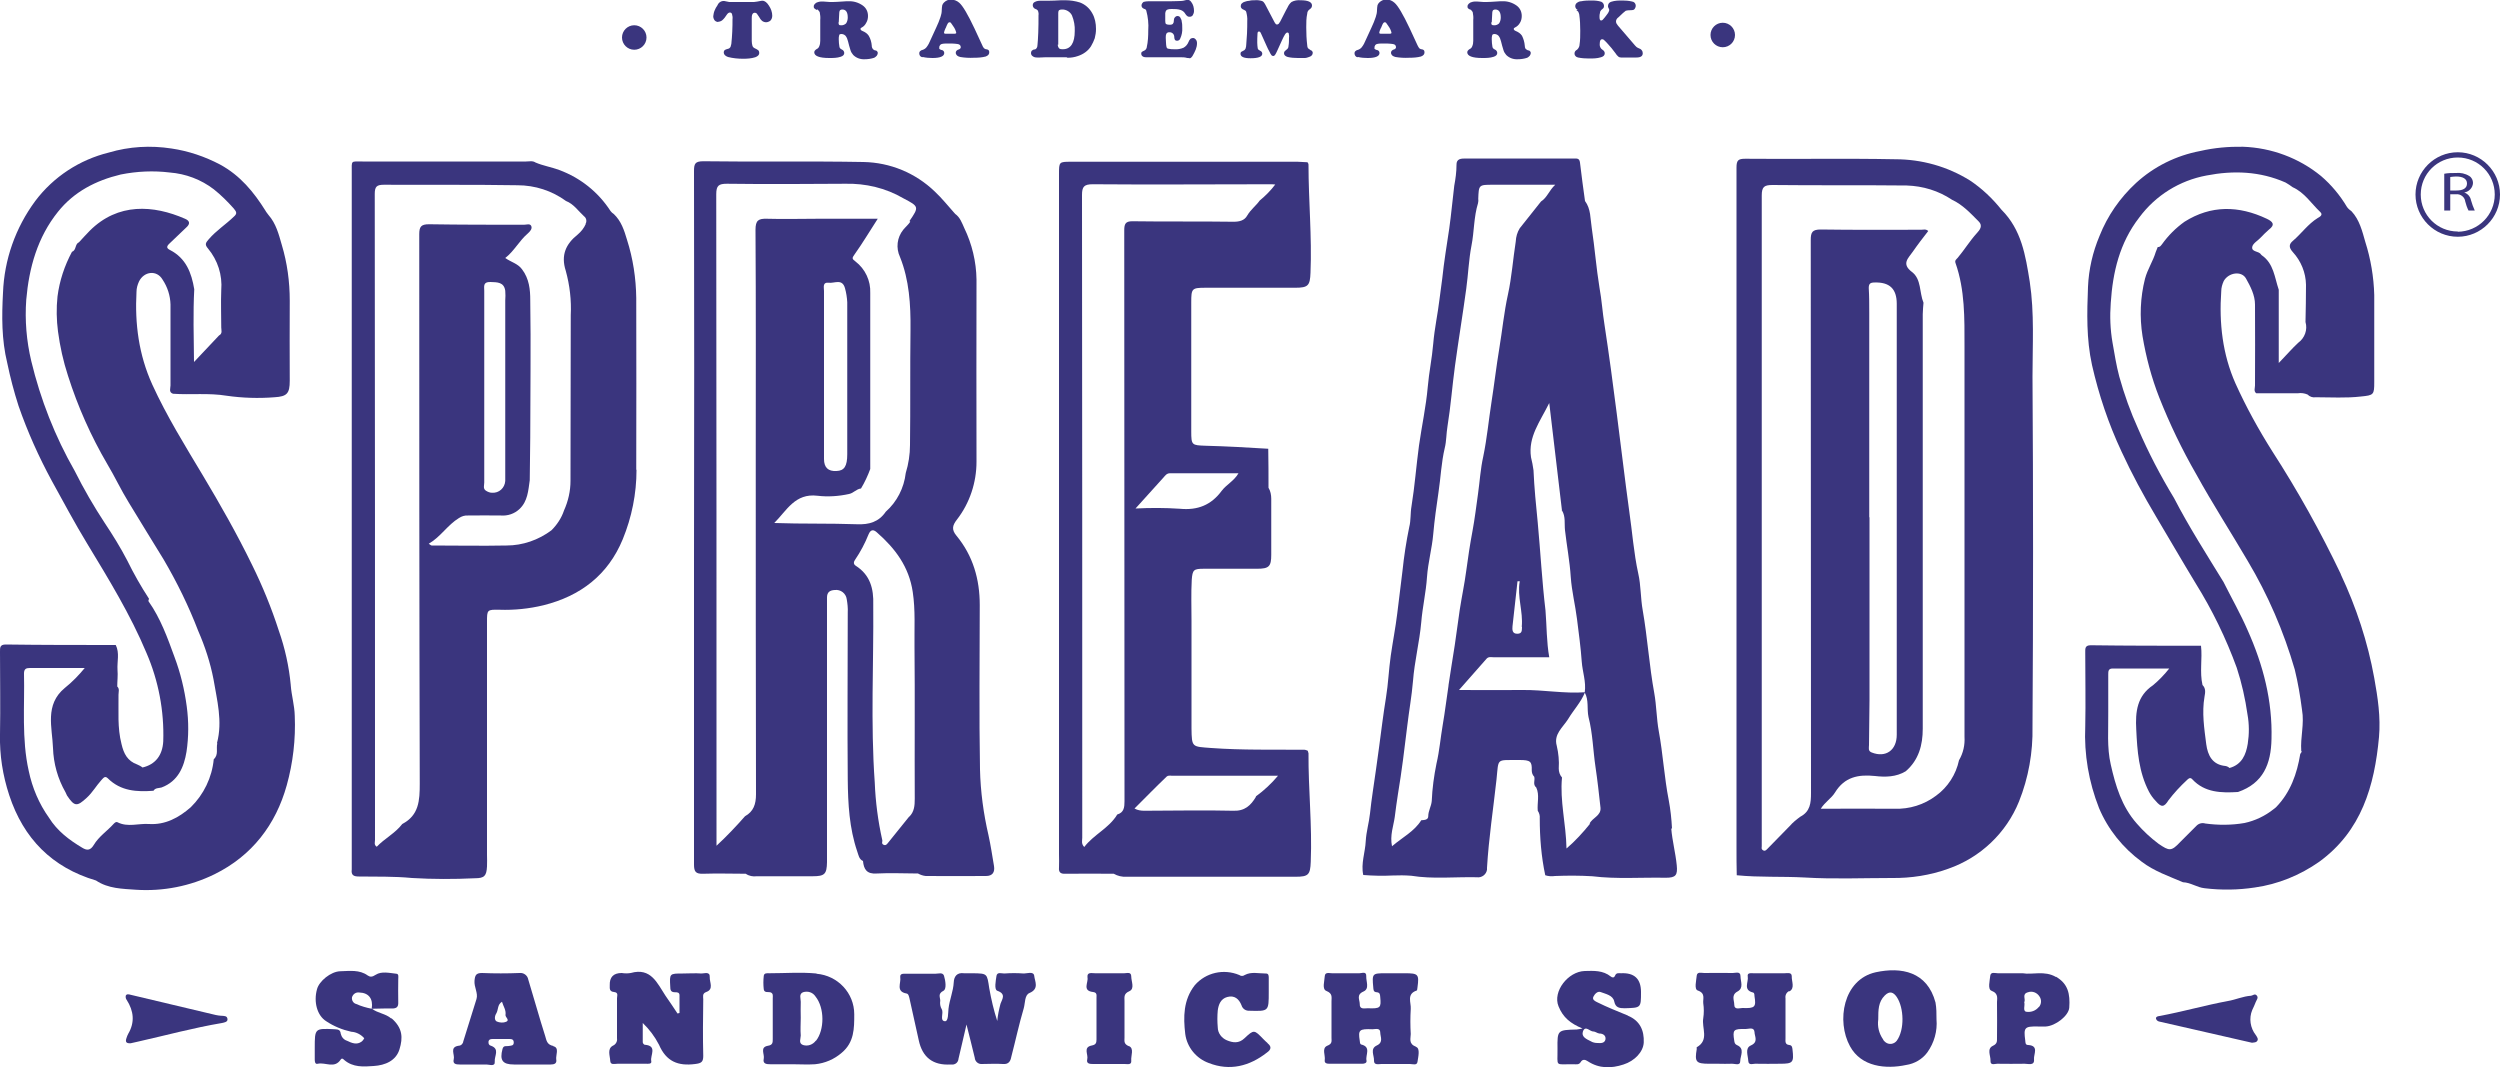 <?xml version="1.0" encoding="UTF-8"?> <svg xmlns="http://www.w3.org/2000/svg" id="Layer_1" width="100" height="42.68" viewBox="0 0 100 42.68"><defs><style>.cls-1{fill:#3a357e;}</style></defs><path class="cls-1" d="m40.95,38.94c-.26-.02-.52-.02-.78,0-.11,0-.28-.07-.31.09-.03.2-.1.55.03.6.38.13.18.36.13.52-.06.23-.11.46-.13.69-.14-.43-.24-.86-.32-1.31-.09-.59-.07-.59-.65-.6-.12,0-.24,0-.36,0-.28-.04-.4.13-.41.36-.02.37-.17.7-.21,1.06-.02.17,0,.5-.14.5-.23-.02-.04-.32-.13-.48-.06-.1-.08-.23-.06-.34,0-.14-.11-.28.13-.4.13-.07.08-.4.02-.6-.05-.15-.23-.08-.35-.08-.39,0-.78,0-1.17,0-.1,0-.25-.02-.23.14.04.23-.19.57.25.65.08.01.1.12.12.2.12.56.25,1.12.37,1.67q.22,1.03,1.27.97h.11c.12-.02.2-.11.21-.23.1-.44.21-.88.32-1.37.12.48.23.91.33,1.33.01.15.14.26.28.25,0,0,0,0,0,0,.28,0,.57-.02.85,0,.23.02.3-.12.33-.28.17-.65.31-1.31.5-1.95.06-.21.03-.53.23-.61.4-.17.21-.47.19-.68s-.3-.09-.46-.1Z"></path><path class="cls-1" d="m28.39,39.08c.01-.23-.21-.14-.33-.14-.25-.02-.5,0-.75,0-.53,0-.53,0-.5.52,0,.14.02.23.19.23.08,0,.18,0,.18.12v.71l-.08.02c-.16-.24-.31-.47-.48-.71-.33-.5-.58-1.14-1.39-.91-.12.02-.24.02-.36,0q-.5,0-.48.5c0,.12-.02.24.17.26s.12.15.12.25v1.6c.02.13-.05.25-.17.3-.23.13-.11.4-.1.61.01.17.18.11.29.11h1.14c.09,0,.24.02.21-.11-.05-.22.26-.61-.26-.65-.03,0-.08-.06-.08-.1v-.77c.26.25.48.54.65.87.29.67.76.86,1.45.77.24-.03.32-.08.32-.32-.02-.76-.01-1.52,0-2.27,0-.1-.05-.23.12-.29.31-.11.13-.39.14-.59Z"></path><path class="cls-1" d="m71.57,39.66c.24-.13.09-.4.1-.61,0-.17-.18-.12-.29-.12h-1.24c-.1,0-.26-.03-.23.13.04.22-.2.54.21.64.07.02.05.1.06.15.07.43.02.49-.48.47-.12,0-.33.09-.33-.14,0-.17-.13-.38.13-.52s.12-.4.12-.61-.19-.13-.31-.13c-.38-.01-.76,0-1.14,0-.11,0-.28-.06-.3.1-.02.21-.11.55.04.6.32.11.2.33.22.51.03.2.03.4,0,.6-.07.39.25.87-.26,1.16-.01,0,0,.05,0,.07-.09.52-.03.59.5.59h.36c.18,0,.36.01.53,0,.13-.01.35.1.35-.11s.2-.5-.14-.64c-.08-.04-.09-.1-.1-.17-.07-.44-.04-.48.46-.47.13,0,.33-.09.35.12,0,.17.17.4-.15.54-.24.11-.11.4-.1.61s.2.11.31.12c.32.01.64,0,.96,0,.52,0,.56-.05.5-.57-.01-.09-.02-.17-.13-.18-.18-.02-.15-.15-.15-.27v-1.6c-.02-.12.04-.24.15-.29Z"></path><path class="cls-1" d="m56.64,41.87c-.31-.12-.21-.33-.21-.51-.02-.33-.02-.67,0-1,.02-.26-.18-.6.24-.74.02,0,.02-.09.03-.13.07-.52.03-.56-.5-.56h-.77c-.54,0-.55.01-.5.56.01.1,0,.19.14.2s.13.11.14.2c.04.42.01.46-.5.44-.13,0-.33.06-.32-.17,0-.17-.15-.37.15-.5.25-.11.1-.4.11-.61s-.17-.12-.27-.12c-.37,0-.73,0-1.1,0-.11,0-.28-.06-.29.12-.01.2-.12.52.07.59.25.1.2.25.2.41,0,.48,0,.97,0,1.46,0,.13.04.24-.17.32-.23.1-.07.38-.1.57-.02.13.08.15.19.15h1.31c.09,0,.19-.03.17-.13-.05-.22.2-.54-.21-.64-.06-.02-.05-.1-.06-.15-.07-.44-.02-.48.51-.46.11,0,.31-.07.31.13,0,.17.14.39-.14.52s-.1.4-.11.6.19.14.3.14h1.14c.11,0,.28.07.3-.09.03-.2.11-.53-.05-.59Z"></path><path class="cls-1" d="m50.71,41.73c-.06-.05-.12-.11-.18-.17-.36-.37-.37-.39-.75-.03-.23.22-.47.18-.71.08-.21-.09-.36-.29-.36-.52-.02-.22-.02-.45,0-.67.03-.24.12-.47.38-.54.29-.08.47.08.57.33.04.14.17.23.32.22.77.02.77.03.77-.75v-.53c0-.1.01-.22-.13-.21-.28,0-.57-.08-.83.06-.07.05-.15.05-.22,0-.62-.26-1.34-.1-1.78.41-.46.59-.46,1.27-.38,1.95.07.53.44.98.94,1.16.84.33,1.63.13,2.33-.42.17-.12.19-.24.02-.37Z"></path><path class="cls-1" d="m45.16,41.85c-.22-.09-.18-.21-.18-.35v-1.46c0-.15-.04-.29.19-.39s.08-.39.08-.59-.17-.13-.28-.13c-.39,0-.78,0-1.17,0-.13,0-.33-.06-.3.17.04.2-.22.53.22.58.17.02.14.13.14.23v1.67c0,.14-.03.21-.19.24-.36.07-.13.36-.18.55s.12.19.25.19h1.25c.11,0,.28.05.26-.14s.13-.49-.1-.58Z"></path><path class="cls-1" d="m90.09,40.4c.05-.11.1-.21.14-.32.03-.08.12-.17.04-.26s-.15,0-.23.01c-.32.02-.62.16-.92.21-.92.17-1.82.43-2.74.6-.06.01-.13.02-.14.08s.06.13.12.14c.26.06.53.12.79.18l2.93.67c.06-.01.15-.01.19-.05.09-.09.01-.18-.04-.26-.22-.28-.28-.67-.14-1Z"></path><path class="cls-1" d="m8.84,40.63c-.07,0-.14-.02-.21-.03l-3.41-.81c-.07-.02-.16-.04-.19.04-.01.06,0,.12.04.17.28.44.33.89.06,1.35-.03.05-.05.11-.07.17-.06.17,0,.22.17.21l.31-.07c1.11-.25,2.21-.55,3.34-.74.09-.02.22-.04.22-.14,0-.16-.15-.14-.25-.15Z"></path><path class="cls-1" d="m37.02,35.04c.81,0,1.61.01,2.42,0,.26,0,.36-.15.32-.4-.07-.41-.13-.82-.22-1.23-.2-.86-.32-1.75-.34-2.63-.04-2.19-.01-4.38-.01-6.58,0-1.03-.27-1.97-.93-2.77-.21-.25-.16-.42.02-.65.51-.66.78-1.48.78-2.31-.01-2.43,0-4.86,0-7.29-.01-.71-.18-1.42-.49-2.06-.09-.2-.17-.43-.36-.56-.27-.3-.53-.63-.82-.9-.77-.74-1.78-1.16-2.85-1.18-2.13-.04-4.27,0-6.4-.03-.33,0-.38.09-.38.39.01,5.24.01,10.48,0,15.72v12.02c0,.29.07.38.37.37.57-.02,1.14,0,1.7,0,.13.09.29.12.44.1h2.24c.48,0,.56-.09.57-.56v-10.59c0-.21.11-.29.31-.3.24-.03.45.14.48.37.03.18.05.35.04.53,0,2.23-.02,4.45,0,6.68.01.97.06,1.94.38,2.88.05.14.07.31.23.38.03.33.15.53.55.5.55-.03,1.1,0,1.65,0,.09.05.2.09.31.1Zm-.65-2.38c-.28.34-.55.69-.83,1.03-.05.06-.1.15-.2.1s-.03-.13-.05-.19c-.17-.76-.27-1.53-.3-2.3-.17-2.37-.04-4.74-.06-7.11h0c.02-.64-.12-1.19-.7-1.56-.11-.07-.08-.17-.02-.25.21-.31.39-.65.53-1,.09-.22.21-.2.34-.08.73.64,1.28,1.37,1.43,2.38.11.73.06,1.46.07,2.19.02,2.03,0,4.05.01,6.08,0,.28-.02.52-.22.72h0Zm.04-23.79c-.08.12-.19.21-.28.32-.25.31-.3.73-.13,1.09.37.92.43,1.91.42,2.9-.02,1.54,0,3.08-.02,4.62,0,.38-.06.76-.17,1.12h0c-.07.6-.35,1.15-.8,1.55h0c-.28.41-.67.52-1.15.5-1.1-.04-2.19-.01-3.31-.05.5-.5.83-1.2,1.73-1.09.42.05.85.02,1.26-.07.19-.04.29-.2.48-.22.15-.25.27-.51.37-.78,0-2.35,0-4.69,0-7.04.02-.49-.2-.96-.59-1.26-.15-.11-.14-.14-.04-.28.32-.45.6-.92.93-1.43h-2.4c-.68,0-1.35.02-2.03,0-.34-.01-.46.06-.46.44.02,3.06.01,6.12.01,9.17,0,4.47,0,8.94.01,13.41,0,.4-.1.69-.44.88-.36.41-.74.81-1.14,1.18v-.66c0-8.47,0-16.93-.01-25.4,0-.35.1-.42.43-.42,1.58.02,3.16.01,4.73,0,.81-.02,1.62.17,2.32.58.63.33.64.34.25.91Zm-2.52,9.3c0,.48-.12.66-.43.67q-.5.03-.5-.48v-6.72c0-.14-.07-.36.19-.33.23.03.54-.18.65.22.05.18.08.37.09.56,0,2.03,0,4.06,0,6.09Z"></path><path class="cls-1" d="m80.76,32.06c.38-.95.56-1.97.54-2.99.03-4.67.03-9.34,0-14.01,0-1.26.08-2.53-.11-3.79-.17-1.06-.33-2.08-1.13-2.88-.36-.45-.78-.85-1.26-1.17-.9-.56-1.93-.85-2.99-.85-2-.04-4,0-6-.02-.28,0-.35.06-.35.35,0,9.07,0,18.14,0,27.21,0,.37,0,.73.01,1.1.91.09,1.81.04,2.72.09,1.16.07,2.32.02,3.48.02.77.01,1.54-.11,2.26-.37,1.29-.45,2.32-1.43,2.83-2.69Zm-1.69-22.73c-.28.31-.5.67-.76.98-.05.06-.13.1-.09.21.38,1.08.36,2.21.36,3.34v15.61c.02.33-.05.65-.22.94-.12.57-.45,1.08-.92,1.42h0c-.48.36-1.06.54-1.66.52-.97-.01-1.94,0-2.95,0,.17-.27.43-.42.57-.65.38-.62.93-.73,1.6-.66.42.05.85.04,1.23-.19.52-.45.68-1.05.68-1.7V12.57c0-.15.02-.31.03-.46-.17-.41-.08-.94-.46-1.23-.44-.33-.14-.56.03-.81.2-.29.41-.56.62-.83-.1-.09-.19-.05-.28-.05-1.33,0-2.68.01-4.02-.01-.34,0-.4.11-.4.42,0,7.37.01,14.74.01,22.12,0,.4-.03.74-.43.95-.15.11-.3.23-.42.37-.3.3-.59.61-.89.91-.05.05-.1.11-.18.06s-.05-.1-.05-.16v-.75c0-8.43,0-16.85,0-25.28,0-.35.1-.42.43-.42,1.79.02,3.58,0,5.37.02.65.02,1.27.21,1.81.57.43.2.74.54,1.06.86.19.18.05.35-.07.48Zm-4.3,11.36v-8.17c0-.33,0-.67-.02-1,0-.17.06-.22.23-.22.6-.02.89.25.89.85v17.24c0,.62-.44.93-1,.71-.16-.06-.11-.19-.11-.3,0-.59.02-1.18.02-1.78,0-2.45,0-4.89,0-7.33h0Z"></path><path class="cls-1" d="m93.64,22.98c-.81-1.7-1.73-3.35-2.75-4.93-.55-.87-1.05-1.78-1.47-2.71-.52-1.17-.66-2.42-.57-3.69,0-.14.04-.28.1-.41.19-.34.71-.42.89-.1s.36.67.36,1.04c.01,1.08,0,2.16,0,3.24,0,.1-.06.23.05.31h1.67c.13-.02.26,0,.38.05h0c.09.09.21.13.33.11.6,0,1.21.04,1.81-.03.51-.05.53-.07.53-.58v-3.48c-.02-.72-.14-1.44-.36-2.13-.12-.42-.23-.88-.55-1.22-.07-.05-.13-.1-.18-.17-.28-.47-.63-.89-1.04-1.24-.88-.72-1.98-1.13-3.12-1.17-.57-.01-1.15.04-1.71.17-.96.18-1.85.62-2.57,1.28-.64.59-1.14,1.31-1.46,2.12-.27.64-.43,1.33-.46,2.03-.04,1.04-.07,2.08.16,3.13.27,1.19.66,2.35,1.18,3.46.41.89.88,1.76,1.38,2.6.53.89,1.05,1.79,1.59,2.68.66,1.06,1.21,2.19,1.64,3.37.2.61.34,1.24.43,1.87.07.39.07.78.01,1.17-.07.43-.23.83-.73.97-.04-.04-.1-.07-.16-.08-.53-.05-.71-.43-.77-.87-.08-.63-.18-1.26-.07-1.9.03-.17.06-.33-.08-.47h0c-.12-.52,0-1.05-.06-1.57-1.47,0-2.94,0-4.41-.02-.24,0-.22.14-.22.3,0,.98.02,1.97,0,2.95-.05,1.11.14,2.22.55,3.26.36.86.96,1.6,1.71,2.15.5.38,1.09.58,1.65.82.31.01.56.21.87.24.67.08,1.34.07,2-.03.93-.13,1.81-.49,2.58-1.03,1.69-1.23,2.21-3.03,2.39-4.99.07-.8-.05-1.58-.19-2.36-.26-1.44-.72-2.83-1.34-4.15Zm-1.57,7.09s-.04.06-.06.09c-.13.79-.39,1.53-.96,2.12-.03.03-.07.06-.11.09-.34.27-.74.46-1.16.55-.52.09-1.05.09-1.57.02-.13-.04-.27,0-.36.1-.21.21-.42.42-.63.63-.37.39-.44.38-.88.08-.32-.24-.61-.51-.87-.81h0c-.6-.68-.85-1.51-1.04-2.36-.16-.69-.09-1.4-.1-2.11v-1.49c0-.13,0-.24.18-.24h2.26c-.19.24-.41.47-.65.67-.64.43-.71,1.06-.67,1.77.04.86.1,1.7.51,2.49.07.13.16.26.27.37.22.26.33.26.51-.03.22-.29.47-.56.74-.81.06-.06.13-.12.21-.03.5.54,1.17.55,1.83.51,1.01-.35,1.32-1.12,1.34-2.12.04-1.53-.33-2.95-.95-4.34-.29-.67-.65-1.3-.97-1.94h0c-.68-1.11-1.38-2.2-1.98-3.36h0c-.54-.89-1.02-1.81-1.43-2.76-.31-.68-.56-1.38-.76-2.1-.12-.45-.19-.91-.27-1.36-.09-.52-.11-1.05-.07-1.58.08-1.23.35-2.4,1.14-3.42.65-.88,1.61-1.48,2.69-1.68,1.08-.21,2.14-.17,3.16.28.1.06.2.12.29.19h0c.47.21.74.65,1.1.99.13.12-.03.2-.1.24-.39.24-.65.62-.99.91-.17.14-.17.27-.01.45.33.36.52.82.53,1.31,0,.5-.01,1-.02,1.49.09.31-.03.64-.29.83-.25.23-.47.49-.78.81v-2.93c-.17-.5-.2-1.05-.68-1.38,0,0-.02-.02-.03-.03-.09-.15-.39-.09-.35-.31.03-.14.22-.24.33-.36.1-.11.22-.22.33-.32.28-.21.15-.33-.08-.44-1.12-.53-2.23-.55-3.29.12-.35.25-.65.55-.9.9-.05.06-.08.12-.17.11-.03.07-.06.14-.08.2-.11.37-.33.69-.43,1.07-.19.75-.22,1.53-.1,2.29.14.84.36,1.67.67,2.46.42,1.06.91,2.08,1.48,3.07.65,1.18,1.38,2.31,2.06,3.47.81,1.36,1.44,2.82,1.88,4.34.13.53.22,1.07.29,1.61.1.57-.07,1.1-.03,1.65Z"></path><path class="cls-1" d="m11.63,27.4c-.07-.74-.23-1.47-.48-2.18-.29-.9-.65-1.78-1.07-2.63-.6-1.23-1.27-2.41-1.97-3.58s-1.44-2.36-2.02-3.63c-.54-1.19-.7-2.43-.63-3.71,0-.14.04-.28.1-.41.2-.41.71-.47.94-.08.2.3.31.64.32,1v3.24c0,.11-.08.27.1.33.71.05,1.42-.04,2.15.08.63.09,1.27.11,1.91.06.5-.03.61-.15.61-.66,0-1.07-.01-2.13,0-3.2,0-.76-.1-1.51-.32-2.24-.12-.42-.23-.85-.53-1.19-.04-.06-.09-.11-.12-.17-.47-.75-1.01-1.41-1.82-1.85-.61-.32-1.26-.54-1.94-.64-.84-.13-1.69-.08-2.5.16-1.18.29-2.22.97-2.95,1.94-.79,1.07-1.24,2.34-1.29,3.67-.05.93-.06,1.87.17,2.81.12.58.27,1.15.45,1.71.36,1.04.81,2.04,1.33,3,.47.85.92,1.7,1.42,2.52.86,1.42,1.73,2.84,2.37,4.37.48,1.11.71,2.32.67,3.53-.03.57-.32.93-.83,1.05-.06-.05-.14-.09-.21-.12-.39-.14-.54-.43-.63-.82-.17-.66-.11-1.31-.12-1.97,0-.11.05-.24-.05-.33h0c0-.22.03-.44.01-.67-.02-.33.09-.67-.07-.99h0c-1.47,0-2.94,0-4.4-.02-.24,0-.23.13-.23.29C0,27.19.02,28.28,0,29.37c-.02.83.11,1.65.37,2.44.57,1.73,1.71,2.89,3.47,3.41.49.33,1.06.33,1.6.37,1.08.07,2.16-.14,3.14-.62,1.5-.74,2.45-1.98,2.89-3.56.25-.9.36-1.84.32-2.78-.01-.42-.13-.81-.16-1.22Zm-2.94,2.34c-.05.21.06.45-.14.63h0c-.07.73-.4,1.41-.92,1.92-.48.42-1.02.71-1.67.67-.42-.03-.85.14-1.26-.07-.06-.03-.11.02-.15.06-.26.29-.6.51-.8.85-.14.23-.28.22-.46.11-.52-.31-1-.67-1.33-1.2-.4-.56-.67-1.2-.81-1.87-.29-1.29-.16-2.6-.19-3.9,0-.18.08-.22.23-.22h2.2c-.24.29-.5.56-.8.8-.81.67-.5,1.58-.47,2.4.02.62.19,1.23.5,1.77.02.04.04.09.06.13.3.45.4.45.79.09.23-.21.38-.48.58-.7.07-.07.14-.2.26-.08.52.52,1.17.55,1.83.5h0c.07-.12.21-.1.32-.13.67-.25.9-.83,1-1.43.09-.6.09-1.21.01-1.81-.09-.68-.25-1.34-.49-1.98-.28-.77-.56-1.55-1.04-2.23-.01-.02.01-.07.02-.1h0c-.32-.49-.61-1-.87-1.53-.27-.52-.58-1.02-.9-1.5-.44-.67-.84-1.36-1.2-2.08h0c-.79-1.38-1.37-2.86-1.74-4.4-.19-.8-.26-1.63-.2-2.45.11-1.28.45-2.5,1.27-3.52.64-.8,1.51-1.25,2.51-1.49.65-.13,1.31-.16,1.96-.08.64.05,1.25.28,1.76.67h0c.29.23.55.49.8.77.12.14.14.21,0,.33-.32.31-.7.55-1,.9-.11.13-.18.2-.03.37.39.47.58,1.06.53,1.67-.02.5,0,.99,0,1.49,0,.11.06.24-.09.32h0l-1,1.06c-.01-1.02-.04-1.96.01-2.91-.11-.66-.33-1.24-.97-1.57-.14-.07-.15-.14-.02-.26.23-.21.44-.43.67-.64.17-.15.14-.27-.05-.35-1.26-.55-2.68-.65-3.81.48-.15.15-.29.31-.43.46h0c-.17.07-.1.32-.28.38h0c-.3.56-.5,1.16-.58,1.79-.05.47-.04.94.02,1.4.08.6.21,1.19.4,1.77.39,1.23.92,2.42,1.57,3.53.3.5.55,1.04.86,1.54.47.76.92,1.52,1.39,2.27.54.92,1.01,1.88,1.39,2.87.27.62.48,1.26.61,1.93.14.84.37,1.68.14,2.55Z"></path><path class="cls-1" d="m66.88,33.14c-.02-.38-.06-.76-.13-1.13-.18-.92-.23-1.85-.4-2.77-.09-.5-.09-1.02-.18-1.52-.2-1.09-.27-2.21-.46-3.3-.09-.49-.07-1-.18-1.48-.18-.82-.24-1.67-.36-2.49-.18-1.3-.33-2.61-.5-3.91-.15-1.18-.31-2.37-.49-3.55-.08-.49-.11-.99-.2-1.48-.13-.79-.19-1.6-.31-2.39-.06-.37-.03-.76-.27-1.08-.07-.5-.14-1.02-.2-1.53-.02-.17-.1-.17-.22-.17h-4.34c-.19,0-.39,0-.38.26,0,.28-.04.56-.09.83-.07.57-.12,1.14-.2,1.71-.1.67-.21,1.33-.28,2-.03.28-.08.55-.11.83-.07.59-.2,1.17-.25,1.77s-.17,1.15-.22,1.74c-.07.79-.24,1.56-.35,2.34-.11.81-.17,1.63-.3,2.43-.05.28-.02.56-.09.83-.12.58-.21,1.17-.27,1.75-.07.57-.14,1.14-.21,1.71s-.18,1.13-.26,1.69-.1,1.12-.19,1.67c-.11.67-.19,1.34-.28,2.01-.04.29-.08.58-.12.87-.08.59-.18,1.17-.24,1.76-.04.37-.15.73-.17,1.1-.02.45-.2.9-.1,1.36.39.03.78.04,1.17.02.25-.01.5-.01.75.01.87.14,1.75.04,2.62.06.2.03.38-.11.41-.3,0-.03,0-.05,0-.08.07-1.18.25-2.35.38-3.53.09-.87-.02-.77.85-.78h.07c.44,0,.5.06.49.41,0,.1.03.19.1.26.04.14-.07.31.08.43.14.3.03.62.06.93.06.09.09.19.08.3,0,.77.06,1.53.22,2.28.12.04.26.05.39.03.5-.02.99-.02,1.49.01.98.12,1.96.04,2.94.06.4,0,.48-.1.44-.5-.05-.5-.18-.98-.22-1.47Zm-8.94-5.71c-.08.52-.14,1.04-.23,1.56s-.13,1.04-.25,1.55c-.1.49-.17,1-.19,1.5-.02.22-.14.39-.14.61,0,.15-.16.15-.28.16-.28.45-.75.68-1.17,1.04-.09-.44.06-.81.11-1.17.04-.31.08-.62.13-.93.15-.9.26-1.8.37-2.71.07-.6.18-1.2.23-1.8.06-.79.26-1.56.33-2.35.05-.61.19-1.2.23-1.81.04-.58.2-1.14.25-1.72s.13-1.11.21-1.67c.09-.59.11-1.18.25-1.77.07-.28.06-.58.11-.87.13-.8.19-1.62.3-2.42.14-1.03.31-2.05.45-3.08.08-.58.1-1.17.21-1.73s.09-1.14.26-1.69c.01-.05.02-.11.01-.17.02-.57.02-.57.59-.57h2.49c-.25.23-.32.51-.57.67-.29.36-.57.72-.85,1.07-.1.16-.15.34-.16.53-.11.7-.16,1.42-.31,2.11-.16.72-.23,1.46-.35,2.18s-.2,1.43-.31,2.13-.18,1.46-.33,2.18c-.11.49-.14,1-.21,1.5s-.13.99-.22,1.48c-.1.53-.18,1.06-.25,1.59s-.18,1.04-.26,1.56c-.07.47-.13.95-.2,1.42-.08.52-.17,1.05-.25,1.6h0Zm2.94-2.35c-.01.12.02.27-.19.27s-.2-.17-.19-.3c.06-.6.14-1.2.2-1.8h.09c-.11.62.14,1.21.08,1.82Zm2.73,7.86h0c-.29.36-.6.7-.95,1-.02-1-.27-1.9-.18-2.84-.09-.1-.13-.23-.13-.36.02-.31-.01-.61-.08-.91-.13-.46.24-.73.45-1.06.22-.37.52-.68.68-1.08h0c-.83.06-1.67-.1-2.49-.09s-1.64,0-2.55,0l1.11-1.26c.08-.08.18-.05.27-.05h2.23c-.11-.62-.1-1.25-.15-1.87-.14-1.17-.2-2.33-.31-3.51-.07-.7-.14-1.4-.17-2.1-.02-.17-.06-.35-.1-.52-.12-.82.36-1.42.73-2.17.18,1.5.34,2.9.51,4.31l-.03.02h0s.02-.02.03-.03c.15.24.09.53.12.79.07.62.19,1.24.23,1.87.04.57.18,1.12.25,1.68s.15,1.14.19,1.71c.03.41.18.8.12,1.22h0s0,0,0,.01c.17.31.08.65.15.98.17.66.18,1.33.28,2,.08.54.14,1.08.2,1.63.03.32-.33.4-.44.64Z"></path><path class="cls-1" d="m25.45,18.78c0-2.29.01-4.58,0-6.86-.01-.79-.13-1.58-.37-2.33-.11-.37-.23-.75-.53-1.03-.05-.03-.09-.07-.13-.12-.49-.76-1.21-1.33-2.05-1.64-.32-.12-.65-.17-.95-.3-.12-.08-.25-.04-.38-.04h-6.54c-.48,0-.43-.06-.43.44v27.7c0,.06,0,.12,0,.18-.03.22.07.28.28.28.71.01,1.41-.01,2.13.06.84.05,1.68.05,2.52.01.38,0,.46-.1.48-.47.01-.15,0-.31,0-.46v-9.32c0-.49,0-.5.5-.49.59.02,1.18-.04,1.76-.18,1.48-.37,2.58-1.21,3.17-2.64.36-.88.55-1.82.55-2.77Zm-2.02-9.82c-.07.16-.18.3-.32.42-.48.38-.68.83-.48,1.45.16.58.23,1.18.2,1.78-.01,2.2,0,4.41-.01,6.62,0,.41-.09.81-.26,1.19-.1.3-.28.57-.5.79h0c-.52.39-1.15.61-1.8.61-1,.02-1.99,0-2.99,0-.03,0-.06-.03-.12-.07.48-.28.75-.75,1.21-1.03.11-.07.23-.11.36-.1.44,0,.88-.01,1.32,0,.27.02.54-.07.74-.26.33-.31.35-.74.41-1.15,0-.57.02-1.14.02-1.71,0-1.83.03-3.67,0-5.5,0-.41-.04-.85-.33-1.23-.17-.23-.43-.28-.67-.45.36-.28.56-.69.9-.98.09-.08.19-.19.14-.3s-.19-.05-.29-.05c-1.27,0-2.54,0-3.8-.02-.32,0-.39.1-.39.4,0,7.33,0,14.65.02,21.98,0,.67-.03,1.26-.7,1.61-.28.37-.71.58-1.02.91-.12-.08-.07-.18-.07-.27,0-8.61,0-17.23-.01-25.84,0-.3.08-.37.37-.37,1.78.01,3.55-.01,5.34.02.7,0,1.38.22,1.94.63.31.12.49.4.72.61.1.07.12.21.06.31Zm-4.06,6.51v-3.84c0-.17-.06-.36.25-.35.27.01.54,0,.59.35.01.13.01.26,0,.39v7.22c-.02.28-.25.49-.53.47-.08,0-.16-.03-.24-.08-.13-.08-.07-.22-.07-.33,0-1.28,0-2.56,0-3.84Z"></path><path class="cls-1" d="m52.34,30.13s-.02-.07-.03-.1h0s-.09-.04-.13-.04c-1.24-.01-2.49.02-3.73-.07-.77-.06-.78-.01-.79-.79v-4.3c0-.55-.02-1.09.01-1.64.03-.4.08-.44.48-.44h2.13c.48,0,.57-.09.57-.56v-2.24c0-.15-.03-.31-.11-.44,0-.52,0-1.04-.01-1.56-.83-.05-1.67-.1-2.5-.12-.56-.02-.58-.02-.58-.58v-5.15c0-.56.02-.59.57-.59h3.59c.52,0,.59-.09.61-.6.06-1.44-.08-2.88-.08-4.32,0-.04-.02-.07-.04-.1-.13,0-.26-.02-.39-.02h-9.06c-.49,0-.49,0-.49.5,0,9.07,0,18.14,0,27.2,0,.18.01.36,0,.53-.02.21.08.26.27.25.64-.01,1.28,0,1.92,0,.16.09.33.13.51.12h6.76c.52,0,.59-.08.61-.6.06-1.46-.1-2.9-.09-4.35Zm-2.8-11.2c-.18.31-.48.45-.67.7-.42.57-.96.79-1.68.72-.59-.04-1.18-.04-1.77-.01l1.12-1.24c.07-.08.13-.17.26-.17.9,0,1.8,0,2.75,0h0Zm-4.57-9.71c0,7.61.01,15.22.01,22.83,0,.24-.02.45-.29.53-.33.55-.94.8-1.32,1.3-.13-.13-.08-.26-.08-.37,0-8.57,0-17.14-.01-25.71,0-.33.08-.43.43-.43,2.37.02,4.74,0,7.11,0,.05,0,.09,0,.19.01-.18.24-.39.45-.62.64-.15.21-.36.36-.5.6-.11.2-.31.25-.55.25-1.35-.02-2.7,0-4.05-.02-.27,0-.32.11-.32.36Zm5.27,22.65c-.21.35-.45.58-.92.56-1.18-.03-2.37,0-3.55,0-.13,0-.27-.02-.39-.09.43-.43.85-.86,1.29-1.28.04-.04.13-.04.2-.03.77,0,1.54,0,2.31,0h1.94c-.26.31-.56.59-.89.83Z"></path><path class="cls-1" d="m65.11,40.62c-.41-.17-.82-.33-1.22-.53-.08-.04-.22-.1-.15-.23.05-.1.16-.22.28-.18.21.08.5.13.55.38s.21.27.42.27c.65-.02.65-.01.65-.65q0-.79-.8-.75c-.09,0-.19-.03-.24.1-.04.09-.11.08-.17.03-.31-.25-.68-.23-1.04-.22-.67.02-1.29.82-1.05,1.41.18.45.48.69.96.89-.08.02-.16.03-.23.04-.77.02-.78.02-.77.77s-.13.61.65.62c.1,0,.21.03.28-.09s.18-.1.28-.03c.46.3.94.29,1.43.13.44-.14.79-.5.81-.88.02-.48-.15-.87-.63-1.07Zm-.89.95c-.03.16-.18.16-.32.15-.09,0-.19-.02-.27-.07-.18-.09-.39-.18-.31-.4.1-.25.28.02.42.01.07,0,.15.07.23.08.15,0,.27.08.25.23Z"></path><path class="cls-1" d="m15.65,40.74c-.23-.2-.54-.21-.77-.39.27,0,.54-.02.8-.01.18,0,.26-.06.25-.25-.01-.31,0-.62,0-.92,0-.08.03-.21-.07-.22-.28-.03-.6-.11-.83.04-.15.1-.23.09-.32.03-.33-.24-.72-.18-1.1-.17s-.85.4-.93.72c-.14.5,0,1.05.37,1.28.3.2.64.34,1,.42.2.01.39.11.52.26,0,.01-.06.1-.1.13-.2.15-.4.06-.59-.03-.13-.04-.22-.15-.25-.28-.02-.17-.11-.17-.24-.18-.8-.04-.8-.04-.8.75v.46c0,.08.01.2.12.17.31-.07.67.21.92-.17.05-.07.1-.02.14.02.35.3.77.27,1.18.24.46-.03.89-.21,1.03-.67s.13-.85-.32-1.24Zm-.78-.39h0c-.21-.04-.42-.1-.62-.19-.12-.03-.19-.15-.17-.27.04-.13.16-.21.29-.19.38.01.56.25.5.64h0Z"></path><path class="cls-1" d="m77.42,40.1c-.33-1.24-1.37-1.43-2.39-1.21-1.31.29-1.58,1.96-1.03,2.96.45.83,1.44.92,2.24.75.34-.05.65-.23.85-.5.28-.39.41-.86.37-1.33,0-.22,0-.45-.04-.67Zm-1.55,1.53c-.11.14-.31.17-.45.06-.04-.03-.08-.07-.1-.12-.16-.23-.23-.51-.19-.79,0-.38,0-.7.26-.96.2-.2.35-.13.48.06.29.43.32,1.31,0,1.75h0Z"></path><path class="cls-1" d="m22.14,41.84c-.27-.05-.28-.23-.33-.39-.24-.75-.45-1.52-.68-2.27-.03-.17-.19-.28-.35-.26-.5.02-1,.02-1.5,0-.24,0-.28.09-.3.31-.02.26.15.49.08.73-.17.57-.36,1.13-.53,1.7-.01.09-.09.17-.19.17-.37.06-.14.35-.19.54s.09.21.24.21h1.07c.12,0,.35.1.33-.12s.21-.5-.15-.63c-.07-.01-.11-.08-.1-.15,0,0,0-.01,0-.02.02-.09.09-.1.17-.1h.64c.1,0,.2,0,.2.14s-.11.12-.2.14-.21-.04-.25.12c-.12.45,0,.62.46.62h1.47c.14,0,.25-.04.22-.2s.14-.48-.12-.53Zm-1.89-.97c-.12.05-.26.04-.38-.01-.11-.06-.08-.23-.02-.32.09-.15.04-.36.23-.47.05.18.17.33.14.53-.01.09.18.2.03.27Z"></path><path class="cls-1" d="m32.66,38.94c-.62-.06-1.25-.01-1.88-.01-.09,0-.22-.02-.23.11-.02.18-.02.35,0,.53.02.15.17.1.26.12.13.04.1.15.1.24v1.63c0,.14,0,.24-.19.27-.34.06-.13.33-.17.52-.05.21.12.22.27.22h.89c.3,0,.59.02.89,0,.4-.04.77-.2,1.07-.46.5-.42.5-.97.5-1.54,0-.85-.66-1.55-1.51-1.62Zm-.03,2.69c-.12.16-.32.23-.51.17-.19-.07-.09-.25-.09-.38-.02-.24,0-.47,0-.71h0c0-.21-.01-.43,0-.64,0-.13-.08-.31.09-.38.19-.06.39,0,.5.17.37.46.36,1.34.02,1.77h0Z"></path><path class="cls-1" d="m82.24,39.08c-.46-.27-.95-.08-1.33-.15h-1c-.1,0-.28-.07-.3.1-.02.21-.11.54.05.6.31.12.21.33.22.51.01.46,0,.93,0,1.39,0,.12.01.22-.16.3-.26.12-.09.4-.1.6s.17.12.27.12c.37,0,.74.01,1.1,0,.14,0,.4.09.37-.18-.02-.2.21-.54-.23-.57-.12,0-.11-.09-.12-.18-.07-.52-.03-.57.5-.56h.32c.38-.02.91-.42.94-.75.04-.56-.05-.96-.53-1.24Zm-.69,1.2c-.12.15-.31.22-.5.19-.15-.03-.04-.25-.08-.38.07-.12-.11-.33.15-.4.17-.06.36.01.46.17.09.13.08.31-.03.43Z"></path><path class="cls-1" d="m28.72.87c.06,0,.12-.02.17-.06.07-.06.13-.14.18-.22.04-.06.08-.09.13-.09.04,0,.07.03.08.06.02.07.03.14.02.21,0,.14,0,.31-.01.5s-.02.33-.03.41c0,.07-.02.13-.04.2-.02.03-.05.06-.09.07-.04.01-.08.02-.12.04-.04.02-.06.06-.06.11,0,.08.06.14.17.18.2.05.4.07.6.07.17,0,.33-.01.49-.06.11-.04.16-.1.16-.17,0-.04-.01-.08-.04-.11-.04-.03-.08-.05-.12-.07-.05-.02-.09-.05-.11-.1-.02-.07-.03-.13-.03-.2v-.91c0-.06,0-.11.03-.17.02-.03.05-.05.09-.05.03,0,.06.01.08.03.03.04.06.08.09.13.03.06.07.12.13.17.04.03.1.05.15.05.06,0,.11-.02.16-.05.06-.05.09-.13.09-.21,0-.14-.05-.28-.13-.4-.08-.13-.17-.2-.26-.2-.03,0-.06,0-.09.01-.08.02-.17.03-.25.04h-.99l-.15-.03c-.13-.04-.27.03-.32.16-.05.07-.09.14-.12.22-.03.07-.04.15-.05.22,0,.06.02.12.06.17.04.04.09.06.15.06Z"></path><path class="cls-1" d="m32.69.37s.08.07.1.12c.02.1.03.21.02.31v.83c0,.08-.01.15-.04.22-.02.05-.05.09-.1.11-.03.02-.06.04-.08.07-.01.02-.02.04-.02.06,0,.15.2.23.6.23.16,0,.31,0,.46-.05.09-.03.14-.08.14-.15,0-.06-.04-.12-.1-.14-.02-.01-.04-.03-.06-.04-.01-.01-.02-.03-.03-.05-.02-.11-.03-.22-.03-.32,0-.06,0-.11.02-.17.01-.03.04-.04.08-.04.06,0,.12.02.17.07.05.06.08.14.1.22.03.12.06.24.1.36.02.07.06.13.11.19.12.12.29.18.46.17.13,0,.26-.02.38-.06.04-.02.07-.05.1-.08.02-.03.04-.07.04-.1,0-.03,0-.05-.02-.07-.01-.02-.03-.03-.05-.04-.1,0-.17-.09-.17-.19,0,0,0,0,0-.01-.01-.13-.05-.27-.12-.39-.06-.09-.15-.15-.25-.19-.05-.02-.08-.05-.08-.08s.02-.05.05-.06c.08-.04.14-.11.18-.19.05-.08.07-.18.07-.27,0-.17-.07-.32-.21-.42-.17-.12-.37-.18-.58-.17-.04,0-.12,0-.22.01-.17.01-.29.02-.39.02-.04,0-.09,0-.13,0-.14-.01-.23-.02-.27-.02-.06,0-.13,0-.19.02-.05.01-.09.03-.13.07-.03.03-.05.06-.05.11,0,.03,0,.05.03.08.03.03.06.04.1.06Zm.86.53l.02-.38s0-.07.03-.11c.02-.02.06-.03.09-.03.15,0,.22.11.22.32,0,.08-.02.17-.07.24-.06.05-.13.08-.21.07-.02,0-.05,0-.07-.02-.01-.02-.02-.05-.02-.08v-.02Z"></path><path class="cls-1" d="m36.91,2.28c.13.03.26.04.39.04.31,0,.47-.07.47-.2,0-.06-.04-.11-.1-.12-.03,0-.06-.02-.09-.04-.01,0-.01-.02-.01-.05,0-.03,0-.06.02-.08,0-.02.03-.04.05-.06.08-.03.17-.03.26-.03.13,0,.27,0,.4.02.09.01.13.06.13.13,0,.04-.03.07-.08.09-.03,0-.07.03-.09.05-.02.02-.03.05-.03.08,0,.04.02.08.05.11.04.03.08.05.13.06.18.03.36.04.55.03.16,0,.32-.01.47-.05.1-.04.14-.09.14-.17s-.04-.11-.12-.12c-.03,0-.06-.02-.09-.04-.03-.04-.06-.08-.07-.12l-.31-.67c-.27-.57-.47-.91-.61-1.03-.09-.08-.2-.12-.32-.13-.11,0-.21.04-.29.12-.03.03-.06.07-.07.11-.01.06-.02.13-.02.2,0,.09-.02.18-.05.27-.05.14-.1.28-.17.42l-.23.5c-.04.1-.09.2-.16.29-.04.05-.1.09-.17.11-.03,0-.06.03-.09.05-.02.02-.03.05-.03.08,0,.08.04.14.12.16Zm.92-1.16c.03-.07.04-.11.05-.12.03-.07.06-.11.1-.11.02,0,.05.01.06.03.03.04.06.08.09.13.06.08.1.17.12.26,0,.03-.03.04-.09.04h-.32c-.05,0-.08-.01-.08-.04.01-.07.04-.13.07-.2h0Z"></path><path class="cls-1" d="m42.7,2.31c.14,0,.28-.02.42-.07.21-.07.4-.2.52-.39.06-.1.11-.21.15-.32.03-.12.05-.24.05-.37,0-.22-.04-.44-.15-.63-.11-.2-.28-.35-.49-.43-.19-.06-.39-.09-.59-.09h-.16c-.2.01-.37.02-.53.02h-.31c-.07,0-.15.01-.22.05-.05.02-.08.07-.08.13,0,.07.05.13.11.15.04.01.08.04.1.07.02.06.03.12.02.18,0,.23,0,.47-.01.7s-.02.4-.03.48c0,.05-.01.1-.04.14-.02.03-.05.05-.09.05-.04,0-.07.03-.1.05-.02.02-.03.06-.03.09,0,.05.02.1.07.13.05.04.11.05.18.05h.11c.09,0,.16-.01.23-.01h.83Zm-.37-.52V.52s0-.08.03-.11c.03-.02.07-.03.11-.03.17-.01.34.09.41.24.08.2.12.41.11.62,0,.48-.16.73-.48.73-.05,0-.11,0-.15-.04-.03-.04-.05-.09-.05-.15Z"></path><path class="cls-1" d="m45.73.34s.06.02.08.03c.02.01.03.03.04.05.07.26.1.53.08.8,0,.22-.01.45-.06.67,0,.03-.02.06-.04.09-.02.02-.04.04-.07.05-.03.01-.06.03-.09.05-.02.02-.02.04-.02.07,0,.04.02.08.05.1.04.03.08.04.13.04h1.38c.09,0,.19,0,.28.03.03,0,.06,0,.09.01.02,0,.04,0,.06-.02.02-.02.05-.05.06-.07.05-.08.09-.17.13-.26.03-.08.05-.16.05-.25,0-.05-.01-.11-.05-.15-.03-.04-.07-.06-.11-.06-.03,0-.07.01-.1.03-.04.04-.06.08-.08.13-.04.1-.11.18-.2.23-.12.05-.24.07-.37.06-.08,0-.15,0-.23-.02-.04,0-.07-.03-.08-.07-.01-.05-.02-.11-.02-.17,0-.08-.01-.15-.01-.2,0-.06,0-.11.03-.17.02-.03.06-.05.1-.05.11-.01.2.06.21.17,0,0,0,.01,0,.02,0,.04.01.08.03.12.02.02.05.03.08.03.06,0,.11-.03.13-.09.06-.13.09-.28.08-.42,0-.08,0-.17-.02-.25,0-.06-.03-.12-.06-.17-.02-.04-.07-.06-.11-.06-.03,0-.06.01-.08.03-.02.02-.04.04-.05.06-.01.04-.02.09-.02.13,0,.04-.02.07-.04.1-.03.02-.06.03-.1.03-.06,0-.11,0-.17-.03-.02-.02-.03-.06-.03-.12v-.31s.01-.07.03-.1c.03-.05.1-.07.23-.07.12,0,.24,0,.36.04.08.03.14.08.18.15.02.04.05.07.09.1.03.02.05.02.09.02.05,0,.09-.02.12-.06.03-.05.05-.11.05-.17,0-.13-.03-.26-.11-.36-.03-.05-.09-.09-.15-.09-.02,0-.04,0-.05.01-.07.02-.15.04-.23.04-.08,0-.2.01-.37.01h-.83c-.08,0-.17,0-.25.02-.03,0-.06.03-.08.06-.02.03-.03.06-.03.09,0,.05.03.1.08.12Z"></path><path class="cls-1" d="m52.43,2.01s-.07-.05-.11-.08c-.02-.03-.03-.07-.03-.11-.03-.24-.04-.49-.04-.73,0-.18,0-.37.04-.55,0-.07.04-.13.1-.17.03-.02.05-.04.07-.07.01-.02.02-.05.02-.08,0-.14-.16-.21-.46-.21-.13-.01-.25.01-.36.07-.07.06-.12.13-.16.22l-.06.11-.23.45s-.04.06-.06.09c-.02.02-.04.02-.06.03-.02,0-.04,0-.06-.02-.03-.04-.06-.08-.08-.13l-.33-.63s-.04-.08-.07-.11c-.02-.02-.04-.04-.07-.05-.1-.03-.2-.04-.3-.03-.07,0-.14,0-.2.02-.06,0-.13.02-.19.04-.04.01-.08.03-.12.07-.03.03-.04.07-.04.11,0,.06.04.11.12.14.03.01.05.03.07.04.01.01.03.03.03.05.03.12.05.24.04.36,0,.14,0,.31-.01.51s-.02.33-.03.43c0,.06-.01.11-.03.17-.02.03-.04.06-.07.07-.04.02-.07.04-.11.06-.01.02-.02.04-.02.07,0,.12.13.18.4.18.31,0,.47-.06.47-.18,0-.04-.02-.08-.05-.1-.04-.02-.07-.04-.1-.06-.01-.01-.02-.03-.03-.05-.01-.08-.02-.15-.02-.23,0-.11,0-.23.01-.36,0-.06.02-.09.06-.09s.06.03.09.1l.22.49c.03.06.06.14.11.22.02.05.05.1.08.14.02.02.04.03.07.03.03,0,.05-.02.07-.04.03-.05.06-.1.08-.15l.2-.44c.04-.09.08-.17.13-.25.03-.04.06-.06.09-.06.02,0,.05.02.05.04.01.05.02.11.01.17,0,.11,0,.22-.02.33,0,.05-.02.1-.06.13-.04.03-.07.06-.1.09-.01.02-.02.04-.02.07,0,.07.05.12.15.15.13.03.27.04.41.04h.27c.06,0,.11-.02.17-.04.1-.03.15-.09.15-.17,0-.04-.03-.08-.07-.1Z"></path><path class="cls-1" d="m54.32,2.28c.13.03.26.04.39.04.31,0,.47-.07.47-.2,0-.06-.04-.11-.1-.12-.03,0-.06-.02-.09-.04-.01-.01-.02-.03-.01-.05,0-.03,0-.06.02-.08,0-.02.02-.04.05-.06.08-.03.17-.03.26-.03.13,0,.27,0,.4.02.09.01.13.06.13.13,0,.04-.03.07-.08.09-.03,0-.07.03-.09.05-.02.02-.03.05-.03.08,0,.04.02.08.05.11.04.03.08.05.13.06.18.03.36.04.55.03.16,0,.32-.01.47-.05.1-.04.14-.09.14-.17s-.04-.11-.12-.12c-.03,0-.06-.02-.09-.04-.03-.04-.05-.08-.07-.12l-.31-.67c-.27-.57-.47-.91-.61-1.03-.09-.08-.2-.13-.32-.13-.11,0-.21.04-.29.12-.03.03-.06.07-.07.11-.01.06-.02.13-.02.2,0,.09-.02.18-.05.27-.05.14-.1.28-.17.42l-.23.5c-.04.1-.09.2-.16.29-.04.05-.1.09-.17.11-.03,0-.06.03-.09.05-.02.02-.03.05-.03.08,0,.07.04.14.11.16Zm.92-1.16l.05-.12c.03-.07.06-.11.1-.11.02,0,.05.01.06.03.03.04.06.08.09.13.06.08.1.17.12.26,0,.03-.03.04-.09.04h-.32c-.05,0-.08-.01-.08-.04.01-.07.04-.14.07-.2Z"></path><path class="cls-1" d="m58.81.37s.08.07.1.12c.02.1.03.21.02.31v.83c0,.08-.01.15-.04.22-.02.05-.05.09-.1.11-.03.02-.06.04-.08.07-.01.02-.02.04-.02.06,0,.15.2.23.6.23.16,0,.31,0,.46-.05.09-.03.14-.08.14-.15,0-.06-.04-.12-.1-.14-.02-.01-.04-.03-.06-.04-.01-.01-.02-.03-.03-.05-.02-.11-.03-.22-.03-.32,0-.06,0-.11.02-.17.02-.03.05-.04.08-.04.06,0,.12.02.17.07.05.06.08.14.1.22.03.12.06.24.1.36.02.07.06.13.11.19.12.12.29.18.46.17.13,0,.26-.02.38-.06.04-.02.07-.05.1-.08.02-.03.04-.07.04-.1,0-.03,0-.05-.02-.07-.01-.02-.03-.03-.05-.04-.05,0-.09-.03-.13-.06-.03-.04-.04-.09-.04-.14-.01-.13-.05-.27-.11-.39-.06-.09-.15-.15-.25-.19-.05-.02-.08-.05-.08-.08s.02-.05.05-.06c.08-.04.15-.1.2-.19.05-.08.07-.18.07-.27,0-.17-.07-.32-.21-.42-.17-.12-.37-.18-.58-.17-.04,0-.12,0-.22.01-.17.01-.29.02-.39.02-.04,0-.09,0-.13,0-.14-.01-.23-.02-.27-.02-.06,0-.13,0-.19.02-.05.01-.09.03-.13.07-.03.03-.05.06-.05.11,0,.03,0,.05.03.08.03.02.06.04.09.05Zm.86.53l.02-.38s0-.07.03-.11c.02-.02.06-.03.09-.03.15,0,.22.11.22.32,0,.08-.02.17-.07.24-.06.05-.13.08-.21.07-.03,0-.05,0-.08-.02-.01-.02-.02-.05-.02-.08v-.02Z"></path><path class="cls-1" d="m63.05.4s.06.04.08.07c.02.04.03.07.04.11.03.21.04.43.04.65,0,.19,0,.38-.03.57,0,.04-.02.08-.04.12-.02.03-.04.05-.06.07-.06.03-.1.08-.1.15,0,.04.01.07.04.1.02.03.06.05.1.06.15.03.29.04.44.04.16,0,.32,0,.48-.05.1-.03.15-.08.15-.16,0-.06-.04-.11-.09-.14l-.05-.04c-.05-.06-.07-.13-.06-.2,0-.12.03-.18.1-.18.03,0,.05.01.07.03.02.02.07.06.13.13.12.13.23.26.33.4.03.05.07.1.12.14.03.02.06.03.1.03h.62c.17,0,.25-.06.25-.17,0-.04-.01-.08-.04-.12-.03-.04-.08-.07-.12-.08-.03-.01-.06-.03-.09-.05-.04-.04-.08-.08-.11-.12l-.61-.71s-.06-.07-.08-.11c-.01-.02-.02-.05-.02-.08,0-.07.04-.13.1-.17l.18-.17s.07-.06.11-.09c.04-.01.09-.02.13-.02.05,0,.11,0,.16-.01.04-.01.07-.04.08-.07.02-.03.03-.06.03-.1,0-.09-.06-.16-.15-.17-.13-.03-.25-.04-.38-.04-.15,0-.3,0-.45.05-.08.02-.13.09-.13.17,0,.03,0,.05.02.08.02.03.03.06.03.09-.02.08-.07.15-.12.21-.04.06-.09.11-.14.17-.02.02-.04.03-.07.03-.04,0-.06-.05-.06-.14,0-.06,0-.11.02-.17,0-.04.02-.08.05-.11.03-.02.06-.05.09-.08.01-.02.02-.05.02-.08,0-.07-.04-.14-.11-.17-.12-.04-.25-.05-.38-.05-.14,0-.28,0-.42.03-.07,0-.13.03-.18.07-.04.03-.06.08-.06.13,0,.06.04.12.1.15Z"></path><path class="cls-1" d="m25.37,1.99c.27,0,.49-.22.49-.49s-.22-.49-.49-.49c-.27,0-.49.22-.49.49,0,0,0,0,0,0,0,.27.22.49.49.49h0Z"></path><circle class="cls-1" cx="68.91" cy="1.4" r=".49"></circle><path class="cls-1" d="m98.57,7.7h0c.19-.03.34-.19.35-.38,0-.11-.05-.22-.15-.28-.16-.1-.35-.14-.54-.12-.16,0-.31,0-.46.03v1.47h.24v-.65h.23c.18-.02.35.11.37.29,0,0,0,0,0,0,.03.12.07.24.13.36h.25c-.06-.13-.11-.27-.15-.41-.03-.15-.13-.26-.27-.31Zm-.31-.08h-.25v-.54c.08-.01.16-.02.24-.02.26,0,.43.09.43.28s-.16.28-.42.28Z"></path><path class="cls-1" d="m98.31,6.09c-.93,0-1.69.76-1.69,1.69s.76,1.69,1.69,1.69c.93,0,1.69-.76,1.69-1.69,0-.93-.76-1.69-1.69-1.69Zm0,3.17c-.82,0-1.48-.66-1.48-1.48,0-.82.66-1.48,1.48-1.48.82,0,1.48.66,1.48,1.48,0,.82-.66,1.48-1.48,1.49,0,0,0,0,0,0h0Z"></path></svg> 